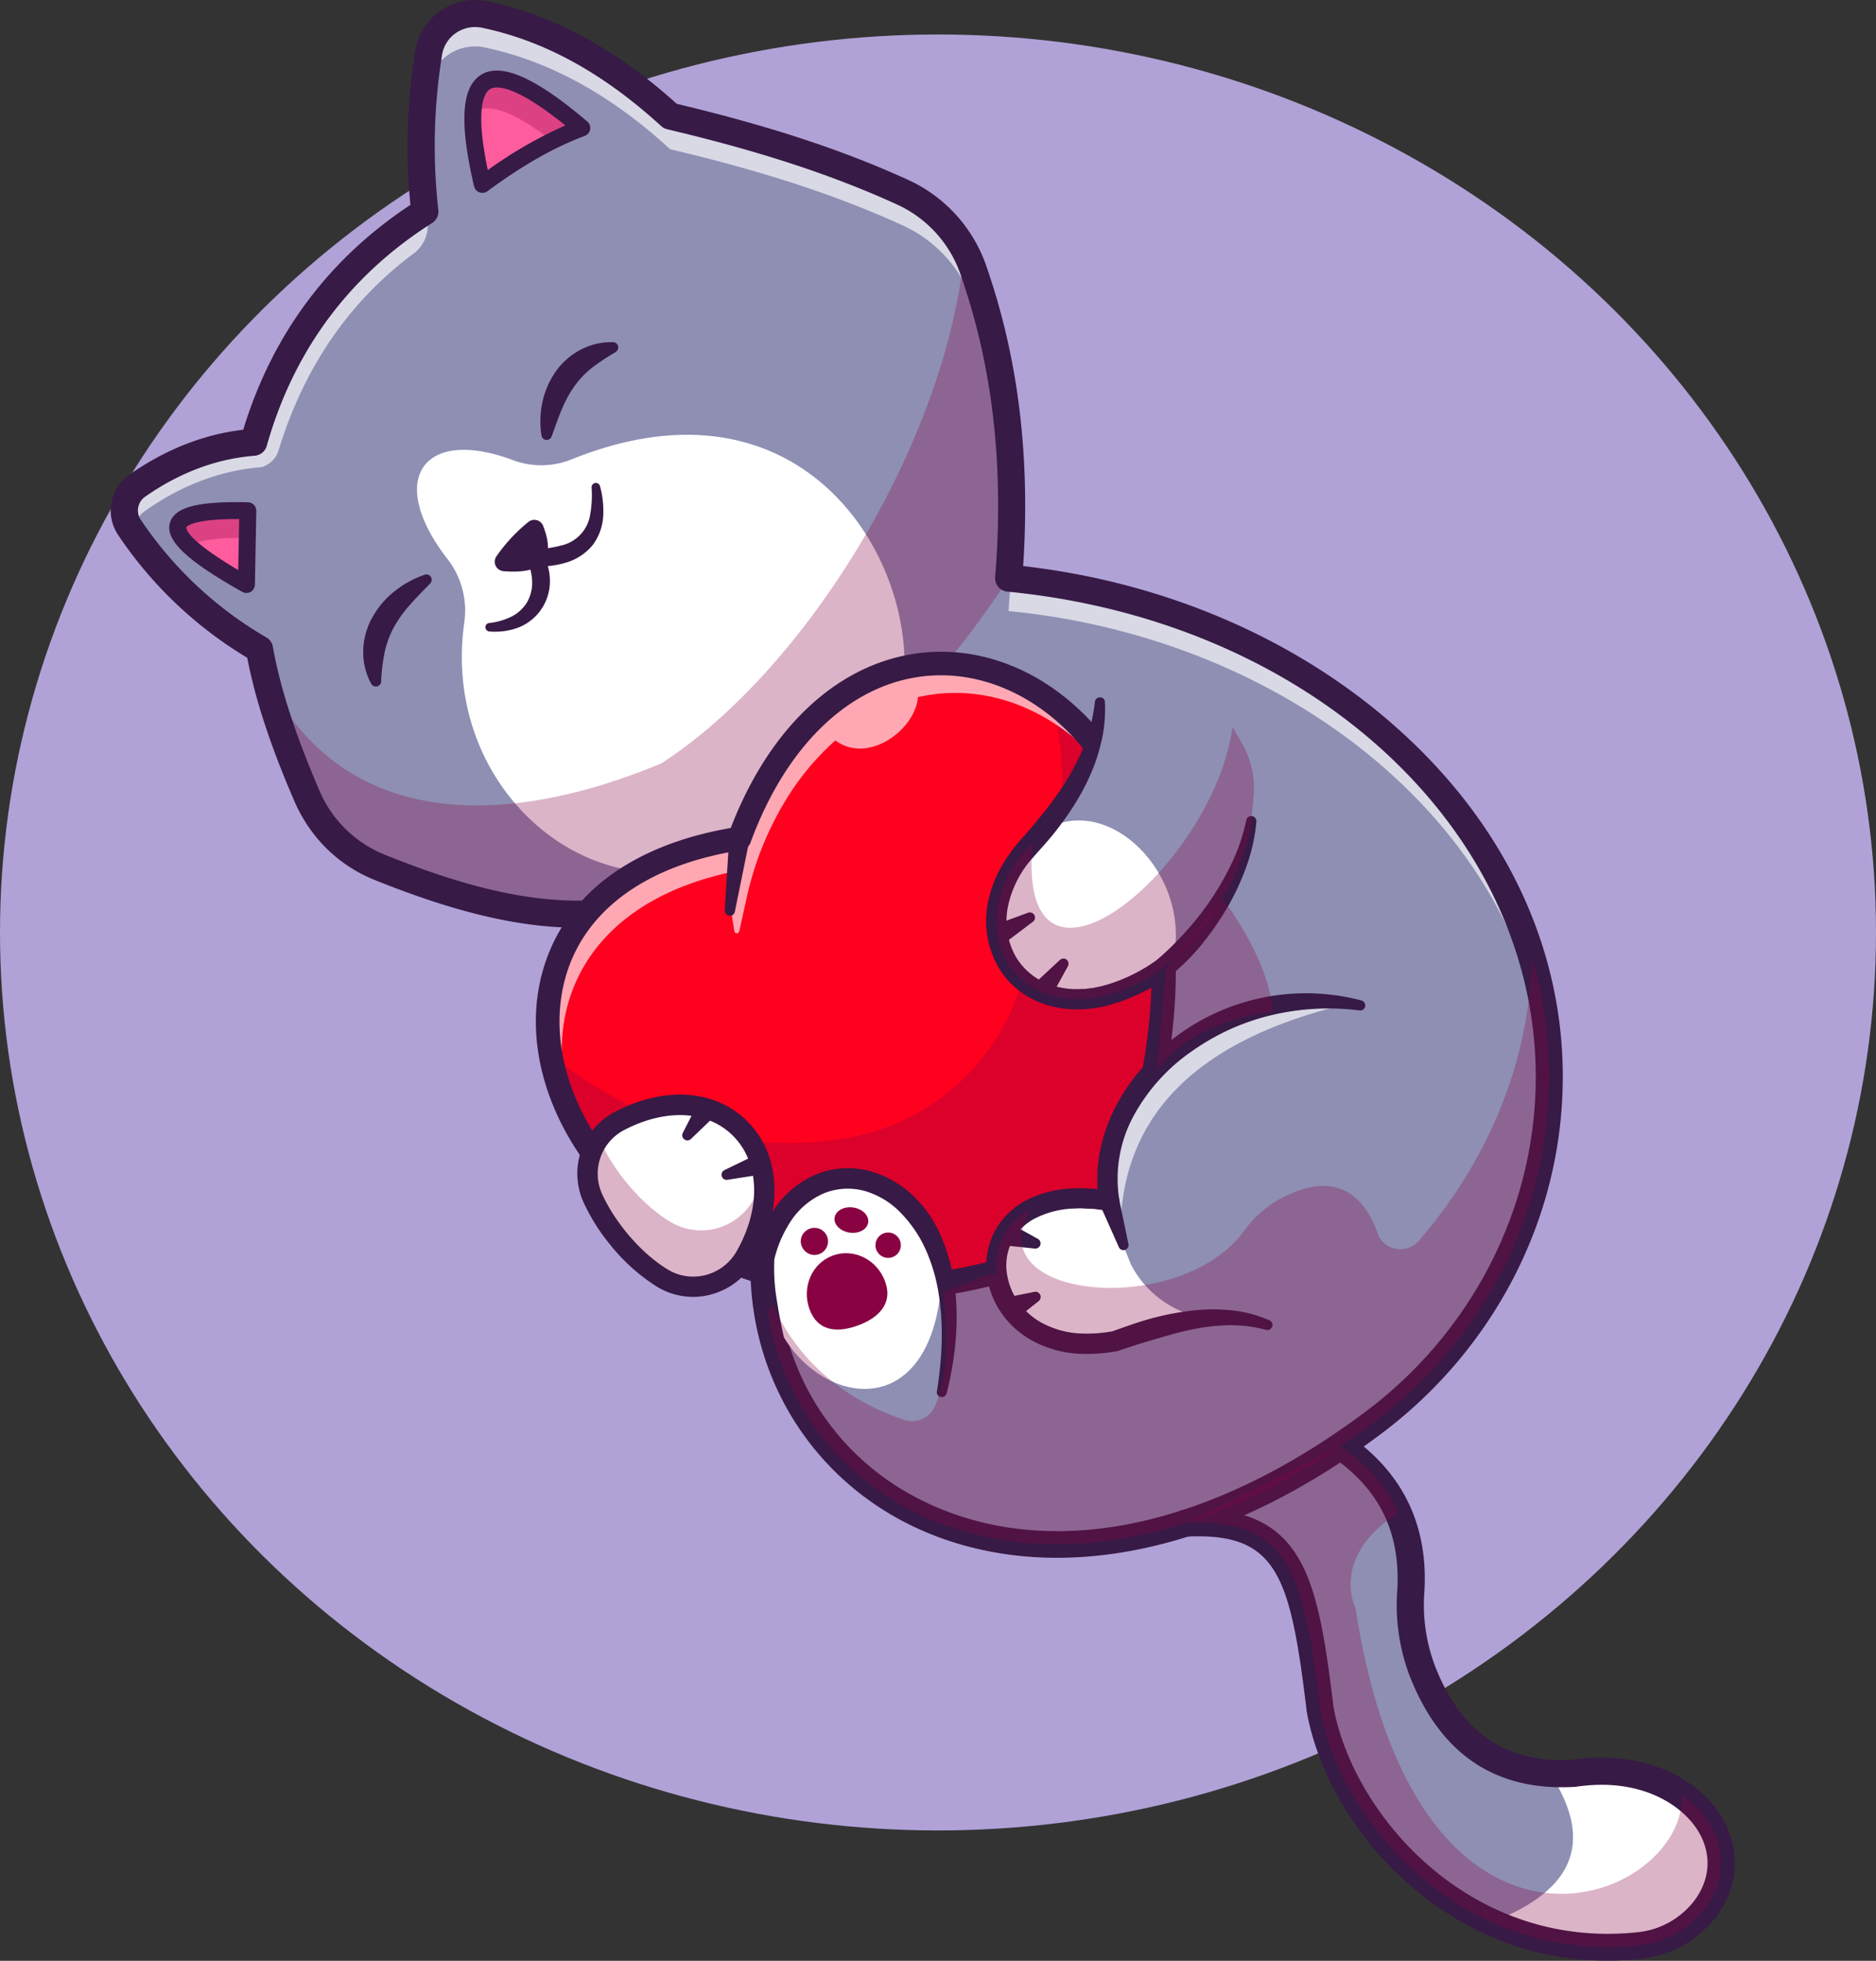 <svg id="Слой_1" data-name="Слой 1" xmlns="http://www.w3.org/2000/svg" viewBox="0 0 626 653.97"><rect x="0" y="0" width="626" height="653.97" fill="#333333" stroke="none"/><defs><style>.cls-1{fill:#b0a2d7;}.cls-2{fill:#8e8fb3;}.cls-3{fill:#fff;}.cls-4{opacity:0.66;}.cls-5{opacity:0.3;}.cls-6{fill:#890343;}.cls-7{fill:#371a45;}.cls-8{fill:#ff5c9e;}.cls-9{fill:#ff001f;}</style></defs><title>victory-10</title><ellipse class="cls-1" cx="313" cy="311" rx="313" ry="299.5"/><path class="cls-2" d="M546.64,648.92a94.12,94.12,0,0,1-49-7.82c-31.81-14.44-52.61-45.05-57.2-71.41-5.4-44.5-9.88-63.31-44.59-61.7l51.51-25.65c8.76,6,15.28,13.39,19.2,22.3,3.34,7.55,4.81,16.21,4.19,26.09a62.42,62.42,0,0,0,3.87,26.64c7.9,20.22,21.28,32.73,42.57,34a65.66,65.66,0,0,0,7.69,0c14.88-2.27,27.57,1,36.37,7.19,13,9.13,17.5,24.56,8,37.61A31.81,31.81,0,0,1,546.64,648.92Z"/><path class="cls-3" d="M546.64,648.92a94.12,94.12,0,0,1-49-7.82c26.29-10,35.16-25.81,19.56-49.67a65.66,65.66,0,0,0,7.69,0c36.85-5.66,60.32,22.9,44.32,44.82A31.87,31.87,0,0,1,546.64,648.92Z"/><path class="cls-2" d="M458.27,474.54C355.67,551.37,267.54,507.46,256.19,438A96.09,96.09,0,0,1,255,419.47c-9.76-36-25.33-69.51-48.48-99.79q-5.76-7.51-12.13-14.79c-21.17.36-44.09-6.07-67.84-15.7a44.38,44.38,0,0,1-24-23.64,254.3,254.3,0,0,1-14-40c-.75-3.07-1.4-6.1-1.93-9.05a131.15,131.15,0,0,1-43.4-40.62A10.05,10.05,0,0,1,45.75,162c10.73-7.52,22.07-12.25,34.1-14q2.36-.36,4.77-.54c9.33-32.93,28.28-58.66,57.11-76.9a194.56,194.56,0,0,1,1.31-53A15.72,15.72,0,0,1,161.87,4.85c22.39,4.71,42.84,16.53,61.77,33.91,26.68,6.3,52.78,14.08,77.51,25.37a44.31,44.31,0,0,1,23.49,25.59q1.2,3.41,2.26,6.81l0,0c9.84,31.37,12.23,63.53,9.64,96.27,83.3,8.07,154.51,58.69,174.68,126.88a138.5,138.5,0,0,1,5.06,52.81C512.5,413.16,491,450.05,458.27,474.54Z"/><g class="cls-4"><path class="cls-3" d="M48.5,170.34a10.07,10.07,0,0,0-4.22,7.08c-.37-.49-.7-1-1.07-1.54A10,10,0,0,1,45.78,162c10.73-7.53,22.07-12.26,34.1-14h0c.51-.09,1.07-.17,1.6-.21l.75-.08c.81-.1,1.58-.16,2.4-.24,9.33-32.93,28.29-58.65,57.11-76.9a11.6,11.6,0,0,1-3.63,13.93c-21.95,16.3-36.78,38.39-45.16,65.72a8.48,8.48,0,0,1-5.61,5.59C73.55,156.88,60.62,161.84,48.5,170.34Z"/></g><g class="cls-4"><path class="cls-3" d="M257.76,427.79A95.06,95.06,0,0,0,261,455.87a93.33,93.33,0,0,1-6-36.38q-1.64-6.06-3.53-12C253.82,414.14,255.89,420.93,257.76,427.79Z"/></g><g class="cls-4"><path class="cls-3" d="M324.67,89.73c9.84,28.05,13.5,56.77,12.82,86-.39-25.46-4.26-50.51-12.88-75a44.38,44.38,0,0,0-23.49-25.6c-24.74-11.3-50.83-19.06-77.5-25.36-18.94-17.38-39.38-29.19-61.78-33.92A15.74,15.74,0,0,0,143,28.5a190.38,190.38,0,0,0-2.41,24.84,193.11,193.11,0,0,1,2.46-35.78,15.72,15.72,0,0,1,18.83-12.7c22.38,4.71,42.84,16.54,61.77,33.92,26.67,6.3,52.78,14.08,77.51,25.36A44.38,44.38,0,0,1,324.67,89.73Z"/></g><g class="cls-4"><path class="cls-3" d="M516.85,365.07c-3-85-83.51-151.91-180.32-161.27.29-3.64.52-7.26.67-10.86C437.83,202.92,520.68,275,516.85,365.07Z"/></g><path class="cls-3" d="M224.29,290.89c-40,3-76.16-35.8-69.36-83.27a28,28,0,0,0-5.58-21.14c-20.58-26.45-8.35-44.27,21.86-33a27,27,0,0,0,19.45-.24c73.38-29.63,111.77,27.18,111.17,69.16C275.89,256.12,249.94,290.52,224.29,290.89Z"/><g class="cls-5"><path class="cls-6" d="M206.55,319.68q-5.76-7.5-12.13-14.79c-21.17.36-44.09-6.06-67.83-15.7a44.36,44.36,0,0,1-24.06-23.64,255,255,0,0,1-14-40c33.93,67.32,110.89,37.85,132.11,29.07C267,224.9,314.31,150.85,321.57,86.3c0,0,1.53-.48,1.55-.46,9.84,31.37,16.07,74.26,13.49,107,0,0-19.76,30.73-35,42.47S207.49,318.81,206.55,319.68Z"/></g><path class="cls-7" d="M105.31,278.94a51,51,0,0,1-7-11.55c-8-18.44-13.16-34.17-15.8-48a136.35,136.35,0,0,1-43.08-40.94,14.62,14.62,0,0,1,3.73-20.12c12-8.4,24.75-13.46,38-15,9.69-31.73,28.44-56.94,55.8-75a199.9,199.9,0,0,1,1.62-51.48A19.81,19.81,0,0,1,147,3.58,20.5,20.5,0,0,1,162.82.44c21.84,4.59,43,16.1,63,34.19C256.57,41.94,281.15,50,303.05,60a49.18,49.18,0,0,1,25.88,28.19c10.82,30.84,14.9,63.78,12.49,100.61,50.56,5.8,96.73,26.76,130.4,59.26,36,34.73,53.38,79.08,49,124.86-3.92,41.31-25.75,79.65-59.86,105.23-29.38,22-59,35.41-87.93,39.83-25.94,4-50.57.38-71.25-10.35-32.68-17-52.29-50.51-51.35-87.63-11.7-42.82-30.7-79-58.13-110.59-19.17-.05-40.7-5.19-67.48-16A48.46,48.46,0,0,1,105.31,278.94ZM90.12,213.66a4.4,4.4,0,0,1,.93,2.07c2.42,13.62,7.51,29.35,15.59,48.06A39.68,39.68,0,0,0,128.25,285c26.62,10.79,47.62,15.68,66.07,15.37a4.51,4.51,0,0,1,3.46,1.52c29.19,33.16,49.34,71.2,61.6,116.37a4.68,4.68,0,0,1,.16,1.34c-1.1,33.89,16.69,64.54,46.45,80,41.73,21.69,96.26,11.23,149.58-28.69,32.1-24,52.59-60.05,56.28-98.83,8.33-87.64-68.85-164.41-175.7-174.75a4.51,4.51,0,0,1-4.07-4.86c3-37.31-.86-70.45-11.67-101.27a40,40,0,0,0-21.1-23c-21.65-9.89-46-17.85-76.69-25.09a4.4,4.4,0,0,1-2-1.07C201.3,24.41,181.79,13.67,161,9.29A11.31,11.31,0,0,0,152.15,11a10.9,10.9,0,0,0-4.63,7.24,191.13,191.13,0,0,0-1.26,51.83,4.5,4.5,0,0,1-2.08,4.32C116.58,91.89,98,116.89,89,148.75A4.55,4.55,0,0,1,85,152c-12.71,1-25,5.57-36.62,13.7a5.57,5.57,0,0,0-1.43,7.63,127.62,127.62,0,0,0,41.92,39.26A4,4,0,0,1,90.12,213.66Z"/><path class="cls-7" d="M457.12,615c-10.91-13.49-18.48-29.23-21.14-44.54,0-.08,0-.15,0-.23-5.46-44.78-9.77-59.14-39.93-57.74a4.51,4.51,0,1,1-.4-9c18.67-.87,30.2,4,37.36,15.73,6.78,11.12,9.33,28.41,11.93,49.84,6.22,35.41,44.82,81.27,101.29,75.41a27.31,27.31,0,0,0,19.35-10.82c5.2-7.14,5.59-15.48,1.1-22.9-5.43-8.89-19.43-18.12-41.1-14.77-.15,0-.29,0-.43,0-26.16,1.46-44.57-11-54.72-36.93a66.44,66.44,0,0,1-4.18-28.54c1.17-19.14-5.85-33.69-21.42-44.43a4.54,4.54,0,0,1,5.16-7.46c18.15,12.51,26.67,30.16,25.3,52.4a57.6,57.6,0,0,0,3.58,24.7c8.64,22.17,23.57,32.38,45.61,31.23,21.36-3.22,40.95,4.25,50,19,6.38,10.53,5.82,22.83-1.52,32.91a36.34,36.34,0,0,1-25.74,14.48c-35.5,3.69-61-11.06-76.12-24.08A106.92,106.92,0,0,1,457.12,615Z"/><path class="cls-8" d="M194.1,42.68C182.68,47,171.71,53.55,160.94,61.5,152.44,25.2,160.14,13.77,194.1,42.68Z"/><g class="cls-5"><path class="cls-6" d="M194.1,42.68c-3.32,1.25-6.59,2.69-9.88,4.31-13.75-10.6-22.25-13.1-26.43-9C158.45,22,169.22,21.51,194.1,42.68Z"/></g><path class="cls-8" d="M82.75,170.34q-46.48-1.12-.5,24.59Z"/><g class="cls-5"><path class="cls-6" d="M82.56,179.36c-10-.09-16.44.86-19.27,2.86q-13.53-12.69,19.44-11.9Z"/></g><path class="cls-7" d="M158.76,63.28a2.86,2.86,0,0,1-.56-1.13c-5-21.34-4.24-33.18,2.4-37.24s18,.84,35.36,15.62a2.83,2.83,0,0,1-.84,4.8c-10.2,3.8-20.83,9.84-32.46,18.45a2.86,2.86,0,0,1-2.66.38A2.6,2.6,0,0,1,158.76,63.28Zm29.89-21.45c-17.36-14-23.32-13.21-25.13-12.1s-5.16,5.85-.75,27A144,144,0,0,1,188.65,41.83Z"/><path class="cls-7" d="M59,181.81c-2.2-2.72-2.92-5.14-2.31-7.37,1.44-5.25,9.25-7.33,26.07-6.91a2.83,2.83,0,0,1,2.76,2.86L85.06,195a2.91,2.91,0,0,1-1.42,2.41,2.84,2.84,0,0,1-2.78,0C69.58,191.09,62.49,186.07,59,181.81Zm20.81-8.68c-16.37-.11-17.64,2.76-17.65,2.79s-.72,3.59,17.33,14.19Z"/><path class="cls-7" d="M205.37,117.48a73.59,73.59,0,0,0-7.79,5.15,30,30,0,0,0-5.9,6.18,39.5,39.5,0,0,0-4.23,7.77c-1.22,2.83-2.21,5.87-3.39,9v0a1.75,1.75,0,0,1-2.24,1.05,1.73,1.73,0,0,1-1.12-1.35,30.06,30.06,0,0,1,.22-10.73,27.89,27.89,0,0,1,4.33-10.35,23.21,23.21,0,0,1,8.6-7.6,22,22,0,0,1,10.74-2.48,1.76,1.76,0,0,1,1.71,1.82,1.79,1.79,0,0,1-.84,1.44Z"/><path class="cls-7" d="M143.53,194.62c-2.41,2.51-4.79,4.85-6.89,7.28a40.85,40.85,0,0,0-5.33,7.54,31.38,31.38,0,0,0-3,8.32,59.84,59.84,0,0,0-1.12,9.57v0a1.77,1.77,0,0,1-1.88,1.64,1.74,1.74,0,0,1-1.43-.89,21.8,21.8,0,0,1-2.67-11.1,23.79,23.79,0,0,1,3.22-11.39,28.88,28.88,0,0,1,7.61-8.68,33.17,33.17,0,0,1,9.73-5.23,1.74,1.74,0,0,1,2.19,1.11,1.72,1.72,0,0,1-.38,1.75Z"/><path class="cls-7" d="M181.23,175.37q6.54,16.77-13.23,15.13a3.16,3.16,0,0,1-2.31-5,55,55,0,0,1,10.66-11.44A3.15,3.15,0,0,1,181.23,175.37Z"/><path class="cls-7" d="M200.19,162.07a30.74,30.74,0,0,1,1.1,9.78,17.6,17.6,0,0,1-3.57,10,18,18,0,0,1-9.07,5.86,31.69,31.69,0,0,1-10,1.21l2.51-4.08a18.23,18.23,0,0,1,2.33,9.48,16.57,16.57,0,0,1-11.07,15.19,22.41,22.41,0,0,1-9.12,1.1,1.42,1.42,0,0,1-1.31-1.52,1.39,1.39,0,0,1,1.24-1.3h.05a22.23,22.23,0,0,0,7.46-2.17,12.76,12.76,0,0,0,5.16-4.8,13,13,0,0,0,1.68-6.59,17.9,17.9,0,0,0-1.51-6.89,3,3,0,0,1,2.51-4.08,43.13,43.13,0,0,0,8.4-1.26,12.54,12.54,0,0,0,10-10.66,36.87,36.87,0,0,0,.43-8.79v0a1.43,1.43,0,0,1,1.36-1.48A1.46,1.46,0,0,1,200.19,162.07Z"/><path class="cls-9" d="M369.4,410.49c71.4-175.09-78.7-251-122.67-130.86C113.39,300.33,205.17,489.78,369.4,410.49Z"/><g class="cls-5"><path class="cls-6" d="M369.42,410.51c-97.09,46.85-173-9.77-187.89-60.37,24.67,19.88,57.4,36.3,100.21,29.55a73.67,73.67,0,0,0,58.12-48.83c13.5-39.21,19.05-71.88,10.48-97.22C385.05,259,405.43,322.12,369.42,410.51Z"/></g><g class="cls-4"><path class="cls-3" d="M306.3,232.51c-.8,10.75-16.49,22.58-27.56,14.46l0,0,0,0a86.58,86.58,0,0,0-16.53,19.88,105.64,105.64,0,0,0-13.08,32.73l-2.44,11a.84.84,0,0,1-1.66-.05l-1.27-8.2,2-11.84c-53.3,10.7-67.25,50-53.18,85.66-21.63-39-9-86.7,54.18-96.49,29.25-79.89,105.45-73.07,132.19-8C362.29,240.76,333.44,226.35,306.3,232.51Z"/></g><path class="cls-7" d="M198.34,391.77C181.62,371.08,174.9,346,181.06,324c7-25.14,29.29-42.07,62.78-47.84,12.56-32.66,34.55-53.75,60.58-58,23.11-3.79,46.84,6.3,63.56,27l.39.48c13.76,17.27,21.93,40.46,23.65,67.06C394,343,387.58,376.45,373.1,412a3.91,3.91,0,0,1-2,2.07c-31.85,15.38-62.8,21.79-92,19.09-25.27-2.34-48.24-11.61-66.4-26.79A106,106,0,0,1,198.34,391.77ZM361.81,250.08c-14.93-18.46-35.88-27.48-56.14-24.18-23.7,3.87-43.82,24-55.22,55.1a4,4,0,0,1-3.12,2.55c-31.53,4.88-52.36,20-58.66,42.53-6.87,24.54,4.58,53.67,29.13,74.21,37.21,31.1,92.64,33.82,148.53,7.31,25.42-63.25,23.88-121.87-4.16-157.07C362,250.37,361.92,250.23,361.81,250.08Z"/><path class="cls-7" d="M250.09,280.08l-4.88,24a1.7,1.7,0,0,1-2,1.33,1.73,1.73,0,0,1-1.37-1.77l1.51-24.47a3.4,3.4,0,0,1,6.79.42A1.75,1.75,0,0,1,250.09,280.08Z"/><path class="cls-2" d="M388,323c-42.67,29.38-72.82-10.46-44.43-41,.33-.35.66-.71,1-1.07,1.09-1.2,2.15-2.44,3.16-3.67,11.55-13.75,19-28,19.32-43.15l37.75,29.58,12.68,9.94.11.09c-.09.69-.2,1.36-.34,2.07-2.86,15.94-13.64,33.09-25.82,44.29C390.28,321.08,389.12,322.08,388,323Z"/><path class="cls-3" d="M388,323c-42.67,29.38-72.82-10.46-44.43-41,1.43-1.57,2.81-3.15,4.13-4.72,22.1-13.93,50.15,14.69,43.74,42.79C390.28,321.08,389.12,322.08,388,323Z"/><path class="cls-7" d="M368.7,234.14a50.26,50.26,0,0,1-.55,10.09,65.8,65.8,0,0,1-2.57,9.83,75.81,75.81,0,0,1-4.11,9.26,91,91,0,0,1-5.26,8.57c-1.92,2.73-3.9,5.41-6.07,7.94-1.07,1.27-2.18,2.52-3.3,3.75l-3.07,3.48a35,35,0,0,0-7.53,15.82,24.18,24.18,0,0,0,2.84,16.41A21.67,21.67,0,0,0,352.31,329a26.81,26.81,0,0,0,8.58.85l1.1,0,1.09-.15c.74-.1,1.46-.15,2.19-.31a43.23,43.23,0,0,0,4.36-1.05A56.16,56.16,0,0,0,386,320.19l-.21.17a95.57,95.57,0,0,0,10-9.79,90.44,90.44,0,0,0,8.72-11.19A91.72,91.72,0,0,0,411.44,287a65.31,65.31,0,0,0,4.43-13.46l0,0a1.7,1.7,0,0,1,2-1.33,1.73,1.73,0,0,1,1.37,1.8A59.49,59.49,0,0,1,416,288.74a82.3,82.3,0,0,1-6.35,13.75A96.89,96.89,0,0,1,401,315a71.63,71.63,0,0,1-10.86,10.74l-.05,0-.16.13a67.57,67.57,0,0,1-18.38,8.95,45.81,45.81,0,0,1-5.08,1.22c-.86.17-1.75.24-2.62.36l-1.32.15-1.34.06a33.55,33.55,0,0,1-10.66-1.09,29.8,29.8,0,0,1-9.85-4.65,27.11,27.11,0,0,1-7.41-8.08,30.92,30.92,0,0,1-3.74-21.05,40.36,40.36,0,0,1,3.25-10.11L334,289.3c.44-.77.91-1.5,1.36-2.25l.69-1.11.76-1.06,1.53-2.12,1.68-2c.55-.65,1.11-1.31,1.63-1.88q1.58-1.76,3.11-3.57c2-2.42,4-4.85,5.9-7.38s3.65-5.1,5.29-7.74a86.49,86.49,0,0,0,4.4-8.21,57.69,57.69,0,0,0,5-17.87v0a1.7,1.7,0,0,1,1.87-1.51A1.57,1.57,0,0,1,368.7,234.14Z"/><path class="cls-3" d="M221,426.26c-9.63-5.83-18.63-16.63-23.2-26.66a19.82,19.82,0,0,1,9-25.76c34.35-17.83,60.9,11.81,42,45A20,20,0,0,1,221,426.26Z"/><g class="cls-5"><path class="cls-6" d="M221,426.26c-9.63-5.83-18.62-16.63-23.2-26.66a19.79,19.79,0,0,1,2.15-20c.16.41.32.83.5,1.24,4.58,10,13.57,20.83,23.2,26.66a20,20,0,0,0,27.8-7.43,53.06,53.06,0,0,0,3.36-7.06c1,7.7-.8,16.6-6,25.78A20,20,0,0,1,221,426.26Z"/></g><path class="cls-7" d="M203.49,415a65.75,65.75,0,0,1-8.77-14,23.17,23.17,0,0,1,10.5-30.18c16.89-8.78,34-7.39,44.55,3.58,10.76,11.16,11.56,29.27,2,46.11a23.57,23.57,0,0,1-14.6,11.26,23.1,23.1,0,0,1-17.92-2.61A63.06,63.06,0,0,1,203.49,415Zm42.72-34.39c-.42-.51-.85-1-1.32-1.49-8.41-8.72-22.42-9.59-36.54-2.26a16.41,16.41,0,0,0-7.44,21.36c4.47,9.84,13.27,19.95,21.87,25.17a16.47,16.47,0,0,0,12.7,1.87,16.73,16.73,0,0,0,10.39-8.05C253.48,403.77,253.54,389.68,246.21,380.61Z"/><path class="cls-2" d="M423,442c-.93-.34-1.84-.63-2.75-.89a50.35,50.35,0,0,0-20.3-1.14c-9,1.13-18.42,4.05-27.88,7.4-38.63,7.42-51.33-32-27.82-44.19,5.85-3,14-4.35,24.49-2.84.47.06.91.14,1.38.21a43.91,43.91,0,0,1-.55-5c-1.83-33.52,35.64-66.1,78.24-61.12,2,.23,4.1.56,6.17,1l-17.72,60.88-13,45Z"/><g class="cls-4"><path class="cls-3" d="M373.86,412.15l-4.31-16.62c-1.83-33.52,35.64-66.1,78.23-61.12l.84.67C400.32,346.79,373.6,371.39,373.86,412.15Z"/></g><path class="cls-3" d="M400,439.9c-9,1.13-18.43,4.05-27.88,7.4-48.27,9.28-56.08-54.62-3.33-47l8.6,21.46a34,34,0,0,0,19.79,16.69A7,7,0,0,1,400,439.9Z"/><path class="cls-7" d="M453.62,337a82.18,82.18,0,0,0-29.54,1.63,77.68,77.68,0,0,0-13.88,4.78,79.19,79.19,0,0,0-12.68,7.34,62.43,62.43,0,0,0-19.28,21.49,43.85,43.85,0,0,0-4.79,27.62,3.39,3.39,0,0,1-2.78,3.92,3.24,3.24,0,0,1-1,0l-.14,0-3.06-.39-1.54-.19-1.52-.06c-1,0-2-.12-3-.13l-3,.11A30.72,30.72,0,0,0,346.15,406a17.56,17.56,0,0,0-10.27,17.82,22,22,0,0,0,3.87,10.36,23.49,23.49,0,0,0,8.54,7.36,30,30,0,0,0,11.16,3.14,47.49,47.49,0,0,0,12-.7l-.48.13c4.14-1.46,8.31-3,12.59-4.2a87.77,87.77,0,0,1,13.19-2.65,59.78,59.78,0,0,1,13.64-.29,42.37,42.37,0,0,1,13.22,3.39,1.69,1.69,0,0,1,.85,2.25,1.71,1.71,0,0,1-2,.94A45.06,45.06,0,0,0,410.12,442a67.05,67.05,0,0,0-12.4,1.42c-4.11.82-8.17,2.05-12.25,3.23s-8.2,2.46-12.26,3.88l0,0a2.36,2.36,0,0,1-.44.11,54,54,0,0,1-13.88.79,36.64,36.64,0,0,1-13.67-3.88,30.09,30.09,0,0,1-10.93-9.44,28.77,28.77,0,0,1-5.11-13.68,25.33,25.33,0,0,1,3.13-14.49,25.61,25.61,0,0,1,10.89-10,37.15,37.15,0,0,1,13.78-3.53l3.48-.14c1.16,0,2.29.1,3.45.15l1.72.09,1.7.21,3.38.43-3.9,3.92a47.88,47.88,0,0,1,.12-16.46,55.16,55.16,0,0,1,5.33-15.45,63.6,63.6,0,0,1,9.2-13.34,72.44,72.44,0,0,1,72.86-22.13,1.71,1.71,0,0,1,1.19,2.09A1.66,1.66,0,0,1,453.62,337Z"/><path class="cls-7" d="M373.33,399.44l3.22,15.49a1.68,1.68,0,0,1-1.32,2,1.67,1.67,0,0,1-1.89-1l-6.45-14.46a3.41,3.41,0,0,1,6.22-2.79C373.2,399,373.27,399.22,373.33,399.44Z"/><path class="cls-2" d="M314.32,464.48c15.55-75.26-47.71-92.36-59.28-45l.39,12.55"/><path class="cls-3" d="M314.39,420.93c-.24,65.37-57.27,45.41-59.09,4.47C258.83,396.74,289.63,371.64,314.39,420.93Z"/><path class="cls-7" d="M312.63,464.14c1.68-10.56,2.3-21.31.73-31.66a58,58,0,0,0-4.1-14.87,42.46,42.46,0,0,0-8.13-12.5,27.41,27.41,0,0,0-12-7.72,21.38,21.38,0,0,0-13.8.45,24.87,24.87,0,0,0-11,8.8,39.62,39.62,0,0,0-6,13.61l.07-.53a64,64,0,0,0,.89,14.36c.74,4.89,1.77,9.77,2.89,14.65a3.39,3.39,0,0,1-6.61,1.52c-1.14-5-2.18-10-3-15.17a71.38,71.38,0,0,1-.93-15.93,4.29,4.29,0,0,1,.07-.5v0a46.54,46.54,0,0,1,7.08-16,31.72,31.72,0,0,1,14.1-11.19A28.27,28.27,0,0,1,291,390.8a34.13,34.13,0,0,1,15.14,9.45,41.68,41.68,0,0,1,5.29,7,49.59,49.59,0,0,1,3.71,7.84,65.54,65.54,0,0,1,3.75,16.58,90.74,90.74,0,0,1-.12,16.73,113.87,113.87,0,0,1-2.88,16.28,1.69,1.69,0,0,1-2.07,1.23A1.55,1.55,0,0,1,312.63,464.14Z"/><path class="cls-7" d="M332.25,308.39,343,304.44a1.72,1.72,0,0,1,1.64,3l-9.15,6.92a3.43,3.43,0,1,1-4.14-5.47A2.62,2.62,0,0,1,332.25,308.39Z"/><path class="cls-7" d="M237.83,372.9l-7.29,7a1.72,1.72,0,0,1-2.72-2l4.56-8.95a3.44,3.44,0,1,1,6.14,3.11A3.22,3.22,0,0,1,237.83,372.9Z"/><path class="cls-7" d="M254.07,391.72l-11.34,1.78a1.68,1.68,0,0,1-1.94-1.42,1.74,1.74,0,0,1,.94-1.82l10.33-5a3.43,3.43,0,1,1,3,6.17A3.45,3.45,0,0,1,254.07,391.72Z"/><path class="cls-7" d="M345.86,327.42l7.8-7.24a1.72,1.72,0,0,1,2.69,2.08l-5.13,9.32a3.43,3.43,0,1,1-6-3.3A4.36,4.36,0,0,1,345.86,327.42Z"/><path class="cls-7" d="M338.87,409.07l7.45,4.12a1.73,1.73,0,0,1-1,3.24l-8.46-.89a3.46,3.46,0,1,1,.74-6.88A3.73,3.73,0,0,1,338.87,409.07Z"/><path class="cls-7" d="M338.06,432.29l7.12-1.43a1.75,1.75,0,0,1,2.05,1.37,1.8,1.8,0,0,1-.62,1.71l-5.69,4.51a3.49,3.49,0,1,1-4.33-5.47A4,4,0,0,1,338.06,432.29Z"/><path class="cls-6" d="M286.23,442.1c-7,2.54-13.45,1.88-16.11-5.46s.81-15.35,7.8-17.89,14.77,1.34,17.44,8.68S293.18,439.57,286.23,442.1Z"/><path class="cls-6" d="M268.09,416.65a4.52,4.52,0,1,0,.85-6.13A4.38,4.38,0,0,0,268.09,416.65Z"/><path class="cls-6" d="M283.5,411.11c3.09.45,5.87-1.06,6.21-3.37s-1.89-4.55-5-5-5.87,1.06-6.21,3.38S280.41,410.66,283.5,411.11Z"/><path class="cls-6" d="M293.1,418a4.23,4.23,0,1,0,.64-6A4.23,4.23,0,0,0,293.1,418Z"/><g class="cls-5"><path class="cls-6" d="M388,323c-42.67,29.38-72.82-10.46-44.43-41,.33-.35.66-.71,1-1.07-5,53.25,42,22.78,60.26-17.23a79.13,79.13,0,0,0,6.49-21.18l3.16,5.5a30,30,0,0,1,3.81,18l-.78,7.59-.21,2.14c-2.86,15.95-13.64,33.1-25.82,44.3C390.28,321.08,389.12,322.08,388,323Z"/></g><g class="cls-5"><path class="cls-6" d="M407.86,299.62s15.65,19.88,16.82,37.86c0,0-25.88,1.82-38.68,19.68l3.11-34Z"/></g><g class="cls-5"><path class="cls-6" d="M458.27,474.54C355.67,551.37,267.54,507.46,256.19,438l1.57-3.06c8.75,19.46,24.47,32.09,44,38.62a8.37,8.37,0,0,0,10.38-4.9c4.17-10.51,4.49-23.32,2.47-37.59l16.3-6.35,1.72.37a21,21,0,0,1,11.62-22c-19.3,30.32,49.25,36.86,70.77,7.6a36.68,36.68,0,0,1,10.12-9.63,40,40,0,0,1,11.14-4.86c8.68-2.08,18.26.15,23.69,15.83a3.15,3.15,0,0,0,.4.82,8.2,8.2,0,0,0,13.11.95c21.8-25.26,36.48-57.11,37.82-94.13l0,0a138.7,138.7,0,0,1,5.05,52.81C512.5,413.16,491,450.05,458.27,474.54Z"/></g><path class="cls-6" d="M366.64,524.28l.1.39C366.63,524.61,366.64,524.28,366.64,524.28Z"/><g class="cls-5"><path class="cls-6" d="M569.19,636.24a31.8,31.8,0,0,1-22.55,12.64,93.92,93.92,0,0,1-49-7.82c-31.8-14.43-52.61-45-57.19-71.41-5.41-44.5-9.89-63.3-44.6-61.69l51.52-25.65c8.75,6,15.27,13.39,19.2,22.3-22.94,14.63-14.25,31.73-14.25,31.73,20.6,133.91,110.26,98.37,108.93,62.27C574.22,607.75,578.72,623.19,569.19,636.24Z"/></g></svg>